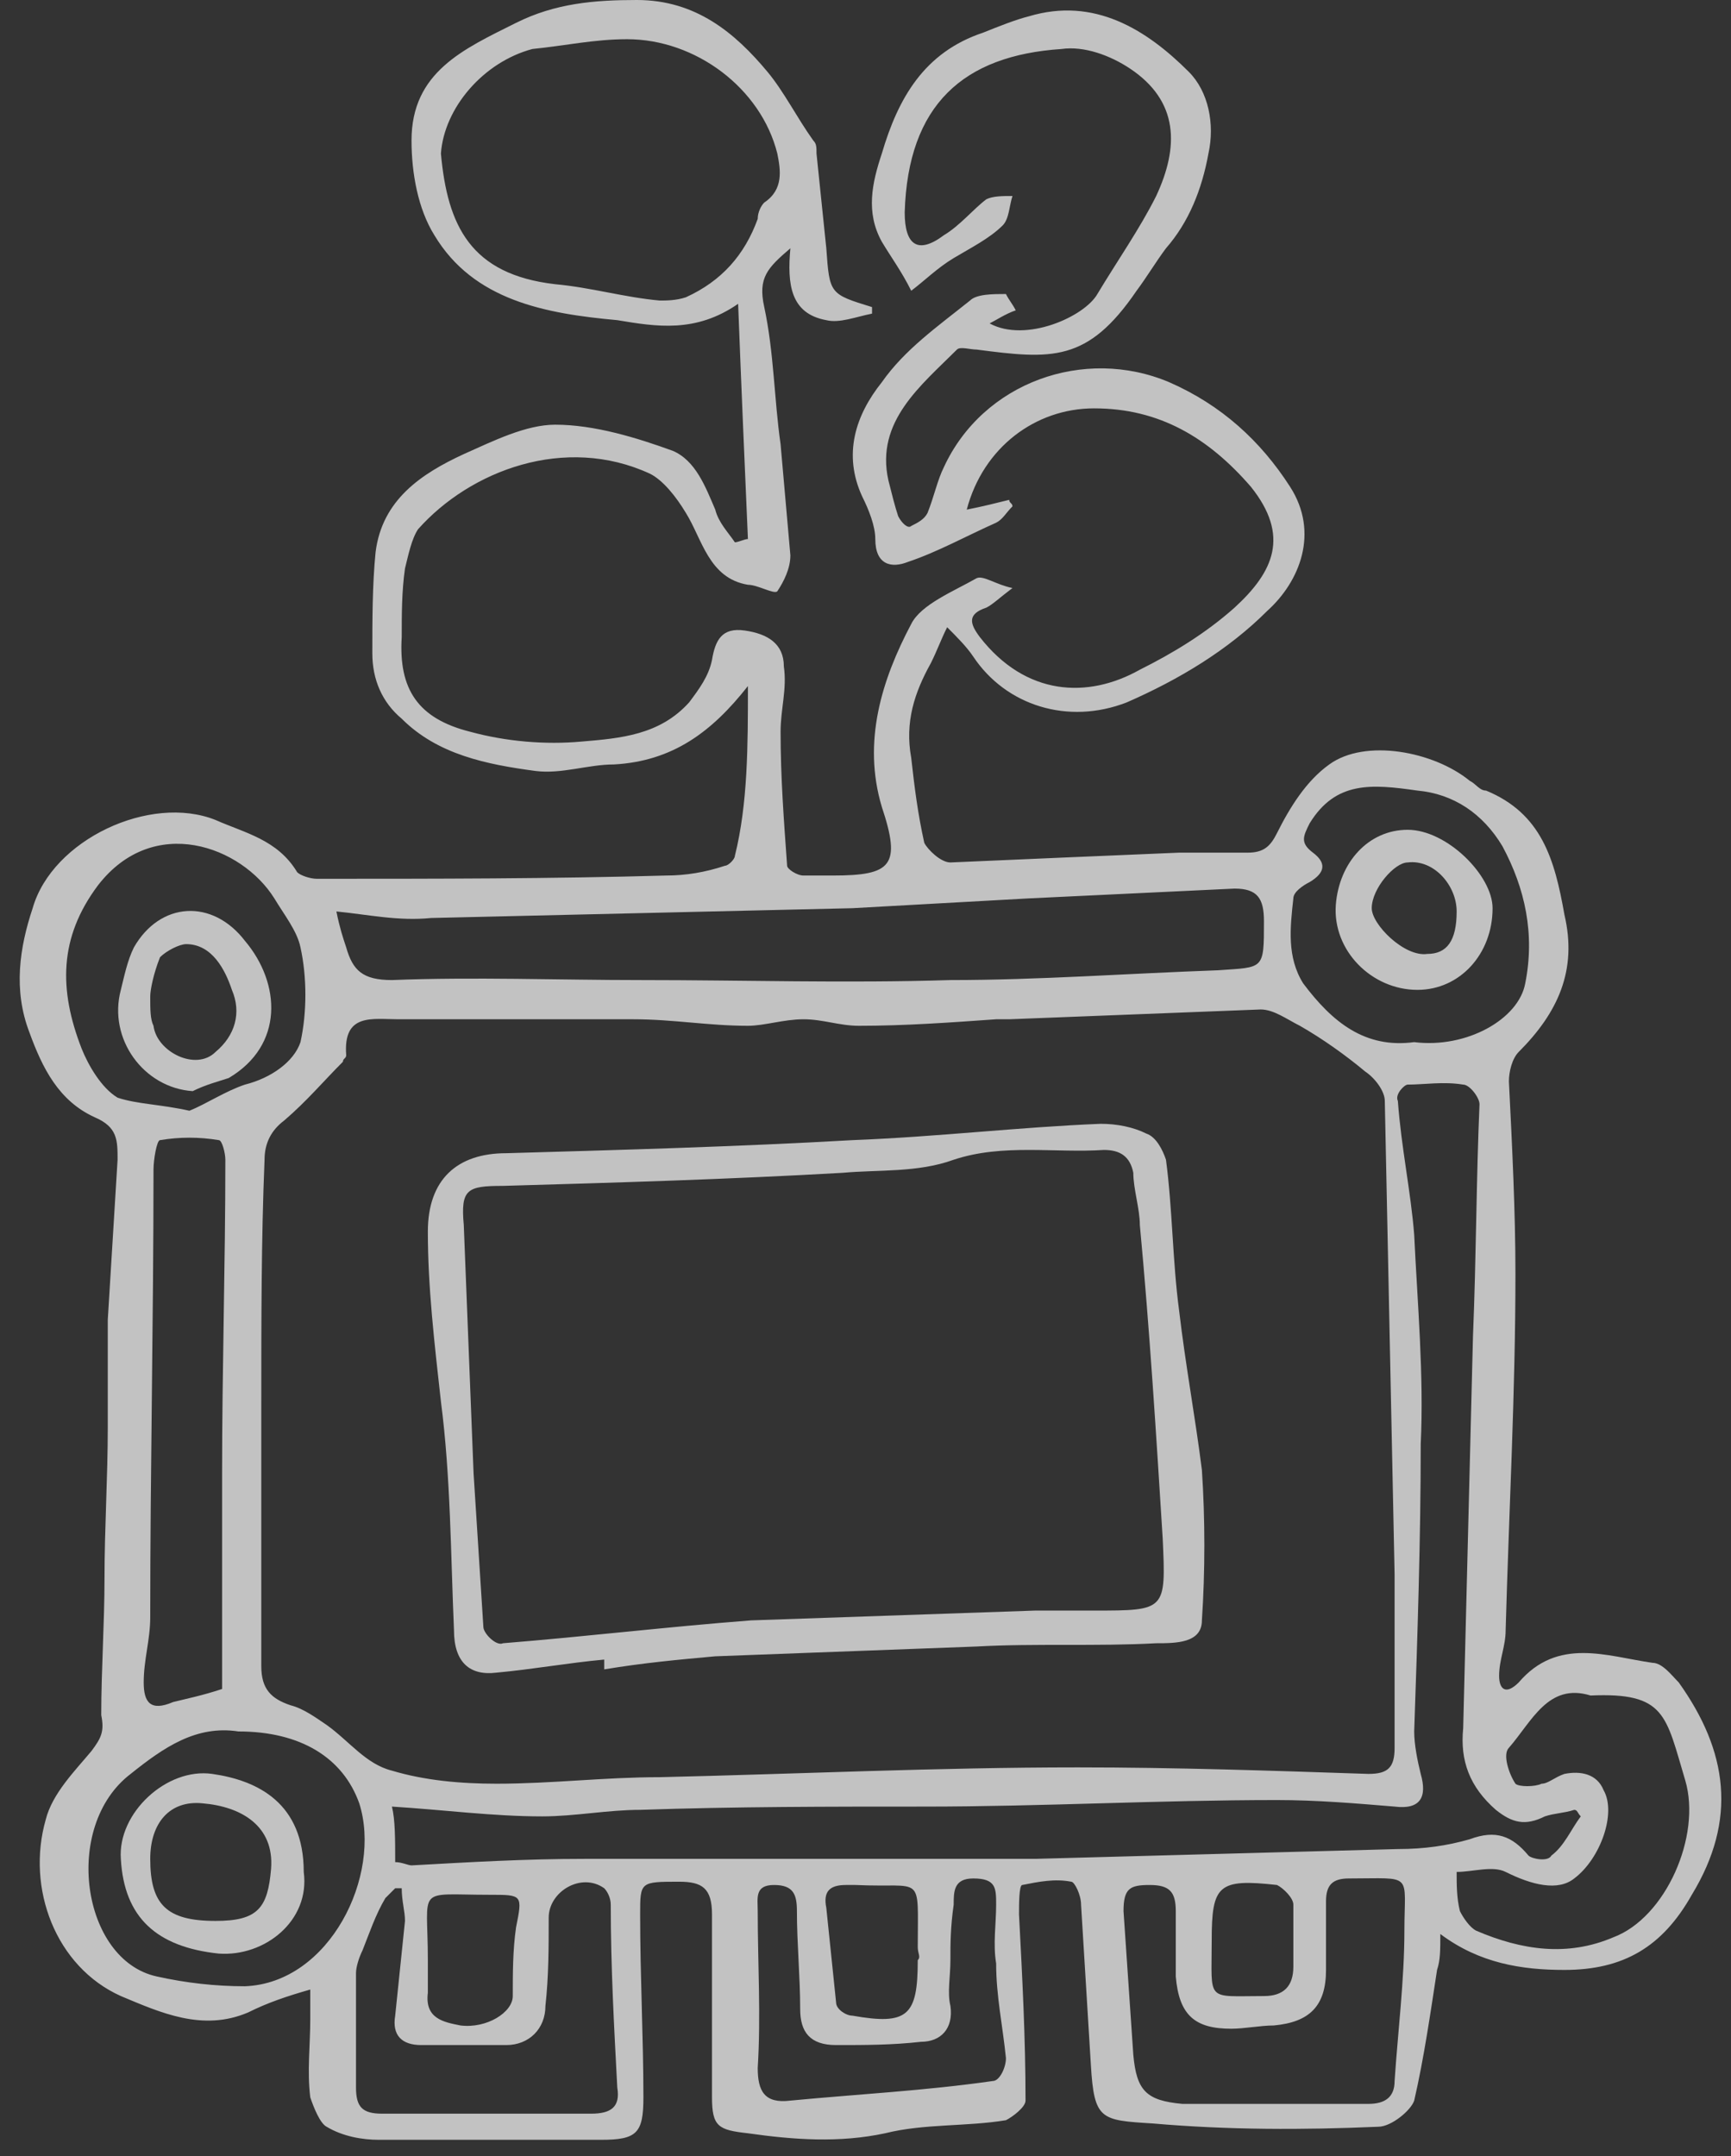 <svg width="53" height="66" viewBox="0 0 53 66" fill="none" xmlns="http://www.w3.org/2000/svg">
<rect x="0" y="0" width="53" height="66" fill="#333333" stroke="none"/>
<g opacity="0.7">
<path d="M22.9 21C21.8 22.4 20.6 23.3 18.8 23.4C18 23.4 17.2 23.7 16.4 23.6C14.9 23.4 13.4 23.1 12.3 22C11.7 21.5 11.4 20.8 11.4 20C11.4 19 11.4 17.9 11.5 16.9C11.7 15.3 12.9 14.5 14.2 13.9C15.1 13.5 16.1 13 17 13C18.2 13 19.5 13.4 20.6 13.8C21.3 14.1 21.6 14.9 21.9 15.6C22 16 22.3 16.3 22.5 16.6C22.6 16.6 22.8 16.5 22.9 16.5C22.8 14.2 22.7 11.9 22.6 9.3C21.3 10.2 20.1 10 18.9 9.8C16.7 9.6 14.5 9.2 13.3 7.2C12.8 6.4 12.6 5.3 12.6 4.3C12.6 2.2 14.2 1.5 15.8 0.7C17 0.1 18.2 0 19.5 0C21.3 0 22.5 1 23.5 2.2C24 2.8 24.4 3.6 24.9 4.3C25 4.4 25 4.5 25 4.7C25.1 5.7 25.2 6.6 25.3 7.6C25.4 9 25.4 9 26.7 9.4C26.7 9.5 26.7 9.5 26.7 9.6C26.2 9.7 25.7 9.9 25.3 9.8C24.2 9.6 24.1 8.7 24.2 7.6C23.5 8.2 23.2 8.5 23.4 9.4C23.7 10.8 23.7 12.2 23.9 13.6C24 14.7 24.1 15.9 24.2 17C24.2 17.4 24 17.8 23.8 18.1C23.7 18.2 23.2 17.9 22.9 17.9C21.7 17.7 21.5 16.5 21 15.7C20.7 15.2 20.3 14.7 19.9 14.5C17.3 13.3 14.4 14.4 12.8 16.2C12.6 16.5 12.5 17 12.4 17.4C12.3 18.1 12.3 18.8 12.3 19.5C12.2 21.1 12.8 22 14.4 22.4C15.5 22.7 16.7 22.8 17.8 22.7C19 22.6 20.2 22.5 21.1 21.5C21.4 21.1 21.7 20.7 21.8 20.2C21.9 19.6 22.1 19.2 22.8 19.3C23.5 19.4 24 19.7 24 20.4C24.1 21.1 23.9 21.7 23.9 22.4C23.9 23.8 24 25.1 24.1 26.5C24.1 26.6 24.4 26.8 24.6 26.8C24.9 26.8 25.2 26.8 25.5 26.8C27.3 26.8 27.6 26.5 27 24.7C26.4 22.7 27 20.8 27.9 19.1C28.2 18.5 29.2 18.1 29.9 17.7C30.1 17.6 30.5 17.9 31 18C30.6 18.3 30.4 18.5 30.2 18.6C29.6 18.8 29.7 19.1 30 19.5C31.4 21.3 33.3 21.4 34.9 20.5C35.9 20 36.9 19.4 37.8 18.6C39 17.5 39.5 16.4 38.3 14.9C37 13.4 35.5 12.5 33.5 12.5C31.7 12.5 30.1 13.7 29.6 15.6C30.1 15.5 30.5 15.4 30.9 15.3C30.9 15.4 31 15.4 31 15.5C30.8 15.7 30.7 15.9 30.5 16C29.6 16.4 28.7 16.9 27.8 17.2C27.3 17.4 26.8 17.3 26.8 16.5C26.8 16.1 26.6 15.6 26.4 15.2C25.8 13.9 26.2 12.7 27 11.7C27.7 10.7 28.7 10 29.7 9.2C29.9 9 30.4 9 30.8 9C30.9 9.2 31 9.3 31.1 9.5C30.8 9.6 30.5 9.8 30.3 9.9C31.4 10.5 33.2 9.7 33.6 9C34.2 8 34.9 7 35.4 6C36.1 4.5 36.1 3.1 34.6 2.1C34 1.7 33.2 1.4 32.5 1.5C29.5 1.7 27.8 3.2 27.7 6.5C27.7 7.5 28.1 7.8 28.9 7.2C29.4 6.9 29.8 6.4 30.2 6.1C30.4 6 30.7 6 31 6C30.9 6.3 30.9 6.7 30.7 6.9C30.3 7.3 29.7 7.6 29.2 7.9C28.7 8.2 28.3 8.6 27.9 8.9C27.6 8.3 27.3 7.9 27 7.4C26.5 6.5 26.7 5.6 27 4.7C27.5 3 28.3 1.6 30.1 1C30.6 0.8 31.1 0.6 31.5 0.5C33.5 -0.1 35.1 0.9 36.4 2.2C37 2.8 37.2 3.8 37 4.7C36.8 5.8 36.4 6.8 35.7 7.6C35.4 8 35.1 8.5 34.8 8.9C33.3 11.1 32.2 11 29.9 10.7C29.7 10.7 29.4 10.6 29.3 10.7C28.2 11.8 26.8 12.9 27.2 14.7C27.3 15.1 27.4 15.5 27.5 15.8C27.6 16 27.8 16.2 27.9 16.1C28.1 16 28.3 15.9 28.4 15.7C28.6 15.2 28.7 14.7 28.9 14.3C30.1 11.7 33.2 10.6 35.8 11.7C37.4 12.4 38.6 13.5 39.5 14.9C40.4 16.3 39.8 17.8 38.8 18.7C37.6 19.9 36.1 20.8 34.5 21.5C32.7 22.2 30.8 21.6 29.8 20.1C29.6 19.8 29.3 19.5 29 19.2C28.8 19.6 28.7 19.9 28.5 20.3C28 21.2 27.7 22.1 27.9 23.2C28 24.1 28.1 24.9 28.3 25.8C28.4 26 28.8 26.4 29.1 26.4C31.4 26.3 33.7 26.2 36.1 26.1C36.8 26.1 37.5 26.1 38.2 26.1C38.7 26.1 38.9 25.9 39.1 25.5C39.5 24.7 40 23.9 40.7 23.4C41.8 22.6 43.9 23 45 23.9C45.2 24 45.3 24.2 45.5 24.2C47.2 24.9 47.6 26.3 47.9 28C48.3 29.7 47.7 31 46.5 32.2C46.3 32.4 46.2 32.8 46.2 33.1C46.3 35.1 46.4 37.1 46.4 39C46.4 42.6 46.2 46.3 46.1 49.9C46.1 50.4 45.9 50.8 45.9 51.3C45.9 51.7 46.1 51.9 46.5 51.5C47.7 50.1 49.2 50.7 50.6 50.9C50.9 50.9 51.2 51.3 51.4 51.5C52.9 53.6 53.2 55.7 51.8 58C50.9 59.6 49.7 60.3 47.9 60.3C46.6 60.3 45.3 60.1 44.1 59.2C44.1 59.7 44.1 60 44 60.3C43.8 61.6 43.6 63 43.3 64.3C43.2 64.6 42.6 65.1 42.2 65.1C39.9 65.2 37.6 65.2 35.3 65C33.7 64.9 33.5 64.9 33.4 63.2C33.3 61.6 33.2 59.9 33.1 58.3C33.1 58 32.9 57.6 32.8 57.6C32.3 57.5 31.8 57.6 31.3 57.7C31.2 57.7 31.2 58.3 31.2 58.6C31.3 60.5 31.4 62.4 31.4 64.3C31.4 64.5 31 64.8 30.8 64.9C29.6 65.1 28.3 65 27.1 65.3C25.7 65.6 24.3 65.5 22.9 65.3C22 65.2 21.8 65.1 21.8 64.2C21.8 62.3 21.8 60.5 21.8 58.6C21.8 57.8 21.5 57.6 20.8 57.6C19.6 57.6 19.6 57.6 19.6 58.6C19.6 60.5 19.7 62.4 19.7 64.2C19.7 65.3 19.5 65.5 18.4 65.5C16.1 65.5 13.8 65.5 11.6 65.5C11.1 65.5 10.5 65.4 10 65.1C9.8 65 9.6 64.5 9.5 64.2C9.4 63.4 9.5 62.6 9.5 61.8C9.5 61.5 9.5 61.2 9.5 60.9C8.8 61.1 8.2 61.3 7.6 61.6C6.2 62.2 4.9 61.6 3.7 61.1C1.7 60.2 0.8 57.8 1.4 55.7C1.6 54.9 2.3 54.2 2.8 53.6C3.1 53.2 3.2 53 3.1 52.5C3.1 51.1 3.2 49.7 3.2 48.3C3.2 46.8 3.3 45.2 3.3 43.7C3.3 42.6 3.3 41.5 3.3 40.4C3.4 38.8 3.5 37.1 3.6 35.5C3.6 34.9 3.6 34.5 2.9 34.2C1.8 33.7 1.3 32.7 0.9 31.6C0.4 30.3 0.6 29 1 27.8C1.6 25.7 4.6 24.3 6.6 25.1C7.5 25.5 8.5 25.7 9.1 26.7C9.2 26.8 9.5 26.9 9.7 26.9C13.3 26.9 16.9 26.9 20.4 26.8C21 26.8 21.6 26.7 22.2 26.5C22.3 26.5 22.5 26.3 22.5 26.2C22.9 24.6 22.9 22.8 22.9 21ZM8 43.1C8 45.7 8 48.3 8 51C8 51.7 8.3 52 8.9 52.2C9.3 52.3 9.7 52.6 10 52.8C10.7 53.3 11.2 54 12 54.2C13 54.5 14.1 54.6 15.2 54.6C16.9 54.6 18.5 54.4 20.2 54.4C24.5 54.3 28.7 54.1 33 54.1C36 54.1 38.9 54.2 41.9 54.3C42.5 54.3 42.7 54.1 42.7 53.5C42.7 51.7 42.7 50 42.7 48.2C42.6 43.4 42.5 38.5 42.4 33.7C42.4 33.4 42.1 33 41.8 32.8C41.2 32.3 40.5 31.8 39.8 31.4C39.4 31.2 39 30.9 38.6 30.9C36 31 33.5 31.1 30.9 31.2C30.8 31.2 30.6 31.2 30.5 31.2C29.1 31.3 27.7 31.4 26.3 31.4C25.7 31.4 25.2 31.2 24.6 31.2C24 31.2 23.4 31.4 22.9 31.4C21.7 31.4 20.6 31.2 19.4 31.2C17 31.2 14.6 31.2 12.2 31.2C11.4 31.2 10.5 31 10.6 32.3C10.6 32.4 10.5 32.4 10.5 32.5C9.9 33.1 9.4 33.7 8.7 34.3C8.3 34.6 8.1 35 8.1 35.5C8 37.9 8 40.5 8 43.1ZM12.1 57C12.3 57 12.5 57.1 12.6 57.1C14.4 57 16.1 56.9 17.9 56.9C19.6 56.9 21.3 56.9 23.1 56.9C26 56.9 28.8 56.9 31.7 56.9C35.4 56.8 39.1 56.7 42.8 56.6C43.6 56.6 44.3 56.5 45 56.3C45.8 56 46.3 56.2 46.8 56.8C46.9 56.9 47.4 57 47.5 56.8C47.9 56.5 48.1 56 48.4 55.6C48.3 55.5 48.3 55.4 48.2 55.4C47.9 55.5 47.6 55.5 47.3 55.6C46.7 55.9 46.3 55.8 45.8 55.4C45 54.7 44.7 53.9 44.8 52.9C44.9 48.9 45 44.9 45.1 40.9C45.2 38.5 45.2 36.1 45.3 33.8C45.3 33.6 45 33.2 44.8 33.2C44.2 33.1 43.6 33.2 43.1 33.2C43 33.2 42.7 33.5 42.8 33.7C42.9 35.1 43.2 36.5 43.3 37.8C43.4 39.9 43.6 42.1 43.5 44.2C43.5 47.1 43.4 50.1 43.3 53C43.3 53.4 43.4 53.9 43.5 54.3C43.7 55 43.5 55.4 42.7 55.3C41.5 55.2 40.3 55.1 39.1 55.1C35.5 55.1 31.9 55.3 28.3 55.3C25.4 55.3 22.5 55.3 19.6 55.4C18.6 55.4 17.6 55.6 16.6 55.6C15.1 55.6 13.6 55.4 12 55.3C12.1 55.7 12.1 56.3 12.1 57ZM13.5 4.7C13.7 6.9 14.4 8.4 17 8.7C18.1 8.8 19.1 9.1 20.2 9.2C20.4 9.2 20.7 9.2 21 9.1C22.1 8.6 22.8 7.8 23.2 6.7C23.2 6.5 23.3 6.3 23.4 6.2C24 5.8 23.9 5.2 23.8 4.7C23.3 2.7 21.3 1.2 19.2 1.2C18.2 1.2 17.3 1.4 16.3 1.5C14.8 1.9 13.6 3.3 13.5 4.7ZM10.3 27.9C10.4 28.4 10.5 28.7 10.6 29C10.8 29.7 11.1 30 12 30C14.5 29.9 17.1 30 19.6 30C22.8 30 25.9 30.1 29.1 30C31.8 30 34.5 29.8 37.3 29.7C38.7 29.6 38.7 29.7 38.7 28.2C38.7 27.5 38.5 27.2 37.8 27.2C35.7 27.3 33.6 27.4 31.5 27.5C29.7 27.6 27.9 27.7 26.1 27.8C21.8 27.9 17.5 28 13.2 28.1C12.2 28.2 11.3 28 10.3 27.9ZM6.8 51.7C6.8 51.2 6.8 50.7 6.8 50.2C6.8 48.5 6.8 46.8 6.8 45.1C6.8 41.9 6.9 38.7 6.9 35.5C6.9 35.3 6.8 34.9 6.7 34.9C6.1 34.8 5.5 34.8 4.9 34.9C4.8 34.9 4.7 35.5 4.7 35.8C4.7 40.4 4.6 45 4.6 49.5C4.6 50.2 4.4 50.8 4.4 51.5C4.4 52.1 4.6 52.4 5.3 52.1C5.7 52 6.2 51.9 6.8 51.7ZM39 64.4C40 64.4 40.9 64.4 41.9 64.4C42.4 64.4 42.7 64.2 42.7 63.7C42.8 62.2 43 60.6 43 59.1C43 57.3 43.3 57.5 41.3 57.5C40.8 57.5 40.6 57.7 40.6 58.2C40.6 58.9 40.6 59.6 40.6 60.3C40.6 61.4 40.1 61.9 39 62C38.6 62 38.1 62.1 37.7 62.1C36.6 62.1 36.1 61.7 36 60.5C36 59.8 36 59.2 36 58.5C36 57.9 35.8 57.7 35.2 57.7C34.6 57.7 34.4 57.8 34.4 58.5C34.5 60 34.6 61.4 34.7 62.9C34.8 64 35.1 64.3 36.2 64.4C37.1 64.4 38 64.4 39 64.4ZM12.3 57.8C12.2 57.8 12.2 57.8 12.1 57.8C12 57.9 11.9 58 11.8 58.1C11.5 58.6 11.3 59.2 11.1 59.7C11 59.9 10.9 60.2 10.9 60.4C10.9 61.6 10.9 62.7 10.9 63.9C10.9 64.5 11.1 64.7 11.7 64.7C13.8 64.7 16 64.7 18.1 64.7C18.7 64.7 19 64.5 18.9 63.9C18.8 62 18.7 60.2 18.7 58.3C18.7 58.1 18.6 57.9 18.5 57.8C17.8 57.3 16.8 57.9 16.8 58.7C16.8 59.6 16.8 60.5 16.7 61.4C16.7 62.1 16.2 62.6 15.5 62.6C14.6 62.6 13.8 62.6 12.9 62.6C12.3 62.6 12 62.3 12.1 61.7C12.2 60.7 12.3 59.8 12.4 58.8C12.4 58.5 12.3 58.2 12.3 57.8ZM48.7 51.9C47.4 51.5 46.9 52.7 46.2 53.5C46 53.7 46.2 54.3 46.4 54.6C46.5 54.7 47 54.7 47.2 54.6C47.4 54.6 47.6 54.4 47.9 54.3C48.4 54.2 48.9 54.3 49.1 54.8C49.5 55.5 49 56.9 48.2 57.5C47.7 57.9 46.9 57.7 46.1 57.3C45.7 57.1 45.1 57.3 44.6 57.3C44.6 57.7 44.6 58.1 44.7 58.5C44.8 58.7 45 59 45.2 59.1C46.6 59.7 48 59.9 49.4 59.3C51 58.7 52.1 56.2 51.6 54.5C51 52.5 51 51.8 48.7 51.9ZM7.3 53C6 52.8 5 53.5 4 54.3C1.9 55.9 2.5 60 4.8 60.5C5.7 60.7 6.6 60.8 7.5 60.8C10.1 60.7 11.7 57.4 11 55.2C10.5 53.8 9.2 53 7.3 53ZM5.8 34C6.3 33.8 6.9 33.4 7.5 33.2C8.3 33 9 32.5 9.2 31.9C9.4 31 9.4 29.9 9.2 29C9.1 28.5 8.7 28 8.4 27.5C7.4 25.9 4.7 24.9 3 27.1C1.8 28.7 1.8 30.3 2.5 32.1C2.7 32.6 3.1 33.3 3.6 33.6C4.2 33.8 4.9 33.8 5.8 34ZM43.3 31.9C44.9 32.1 46.5 31.2 46.7 30.1C47 28.6 46.7 27.2 46 25.9C45.4 24.9 44.5 24.3 43.4 24.2C42 24 40.9 23.9 40.1 25.2C39.9 25.6 39.8 25.8 40.2 26.1C40.6 26.4 40.6 26.7 40.1 27C39.9 27.1 39.6 27.3 39.6 27.5C39.5 28.4 39.4 29.3 39.9 30.1C40.8 31.3 41.8 32.1 43.3 31.9ZM29.1 60C29.1 60.5 29 61 29.1 61.4C29.2 62.1 28.8 62.5 28.2 62.5C27.3 62.6 26.5 62.6 25.6 62.6C24.8 62.6 24.5 62.2 24.5 61.5C24.5 60.5 24.4 59.5 24.4 58.5C24.4 58 24.3 57.7 23.7 57.7C23.1 57.7 23.2 58.1 23.2 58.5C23.2 60.1 23.3 61.7 23.2 63.3C23.2 64 23.4 64.4 24.2 64.3C26.3 64.1 28.3 64 30.4 63.7C30.6 63.7 30.8 63.3 30.8 63C30.7 62 30.5 61.1 30.5 60.1C30.4 59.5 30.5 58.9 30.5 58.3C30.5 57.8 30.5 57.5 29.8 57.5C29.2 57.5 29.2 57.9 29.2 58.3C29.1 59 29.1 59.5 29.1 60ZM28.1 59.6C28.1 57.3 28.3 57.8 26.2 57.7C26.1 57.7 26 57.7 25.9 57.7C25.4 57.7 25.2 57.9 25.3 58.4C25.4 59.4 25.5 60.3 25.6 61.3C25.6 61.5 25.9 61.7 26.1 61.7C27.8 62 28.1 61.7 28.1 60C28.2 59.9 28.1 59.8 28.1 59.6ZM13.1 60C13.1 60.3 13.1 60.6 13.1 61C13 61.8 13.6 61.9 14.1 62C14.9 62.1 15.7 61.6 15.7 61.1C15.7 60.4 15.7 59.7 15.8 59C16 58 16 58 15 58C12.7 58 13.1 57.7 13.1 60ZM37.1 59.4C37.1 61.3 36.9 61.1 38.7 61.1C39.3 61.1 39.6 60.8 39.6 60.2C39.6 59.6 39.6 58.9 39.6 58.3C39.6 58.1 39.3 57.8 39.1 57.7C37.3 57.5 37.1 57.7 37.1 59.4Z" fill="white"/>
<path d="M18.5 50.8C17.4 50.9 16.3 51.1 15.2 51.2C14.4 51.3 13.9 50.9 13.9 49.9C13.8 47.6 13.8 45.2 13.5 42.9C13.3 41.1 13.1 39.4 13.1 37.7C13.1 36.1 14 35.3 15.5 35.3C19 35.2 22.6 35.1 26.1 34.9C28.7 34.8 31.2 34.5 33.7 34.4C34.2 34.4 34.7 34.5 35.1 34.7C35.4 34.8 35.6 35.2 35.7 35.5C35.9 37 35.9 38.6 36.1 40.1C36.3 41.8 36.6 43.4 36.8 45C36.9 46.5 36.9 48.1 36.8 49.6C36.8 50.3 36 50.3 35.4 50.3C33.6 50.4 31.7 50.3 29.9 50.4C27.2 50.5 24.6 50.6 21.9 50.7C20.8 50.8 19.7 50.9 18.5 51.1C18.5 50.9 18.5 50.8 18.5 50.8ZM31.7 49.3C32.3 49.3 32.9 49.3 33.5 49.3C35.7 49.3 35.7 49.3 35.6 47.1C35.4 43.9 35.2 40.7 34.9 37.5C34.9 37 34.7 36.4 34.7 35.9C34.6 35.4 34.3 35.2 33.8 35.2C32.3 35.3 30.7 35 29.2 35.5C28.1 35.9 26.9 35.8 25.8 35.9C22.3 36.1 18.9 36.2 15.4 36.3C14.3 36.3 14.1 36.4 14.2 37.5C14.3 40 14.4 42.6 14.5 45.1C14.6 46.7 14.7 48.2 14.8 49.8C14.8 50 15.2 50.4 15.4 50.3C17.9 50.1 20.4 49.8 23 49.6C25.9 49.5 28.8 49.4 31.7 49.3Z" fill="white"/>
<path d="M9.3 57.3C9.5 58.8 8.1 59.9 6.7 59.8C4.8 59.6 3.8 58.7 3.7 56.9C3.6 55.5 5.1 54.1 6.5 54.3C7.9 54.5 9.3 55.2 9.3 57.3ZM6.6 58.8C7.9 58.8 8.2 58.4 8.3 57.2C8.4 55.9 7.4 55.3 6.2 55.2C5.2 55.1 4.6 55.8 4.6 56.9C4.6 58.3 5.1 58.8 6.6 58.8Z" fill="white"/>
<path d="M5.9 33.4C4.4 33.3 3.3 31.8 3.7 30.3C3.8 29.9 3.9 29.4 4.1 29C4.9 27.6 6.5 27.5 7.5 28.8C8.6 30.1 8.7 32 7 33C6.7 33.1 6.3 33.2 5.9 33.4ZM4.6 30.5C4.6 30.9 4.6 31.2 4.7 31.4C4.8 32.2 6 32.8 6.6 32.2C7.2 31.7 7.4 31 7.1 30.3C6.9 29.7 6.5 28.9 5.7 28.9C5.5 28.9 5.1 29.1 4.9 29.3C4.7 29.8 4.6 30.3 4.6 30.5Z" fill="white"/>
<path d="M43.1 25.4C44.3 25.4 45.7 26.8 45.7 27.8C45.7 29.2 44.7 30.3 43.4 30.3C42 30.3 40.8 29.1 40.9 27.7C41 26.4 41.9 25.4 43.1 25.4ZM44.6 27.9C44.6 27.1 43.9 26.3 43.1 26.4C42.7 26.4 42 27.2 42 27.8C42 28.3 43 29.3 43.7 29.2C44.3 29.2 44.6 28.8 44.6 27.9Z" fill="white"/>
</g>
</svg>
